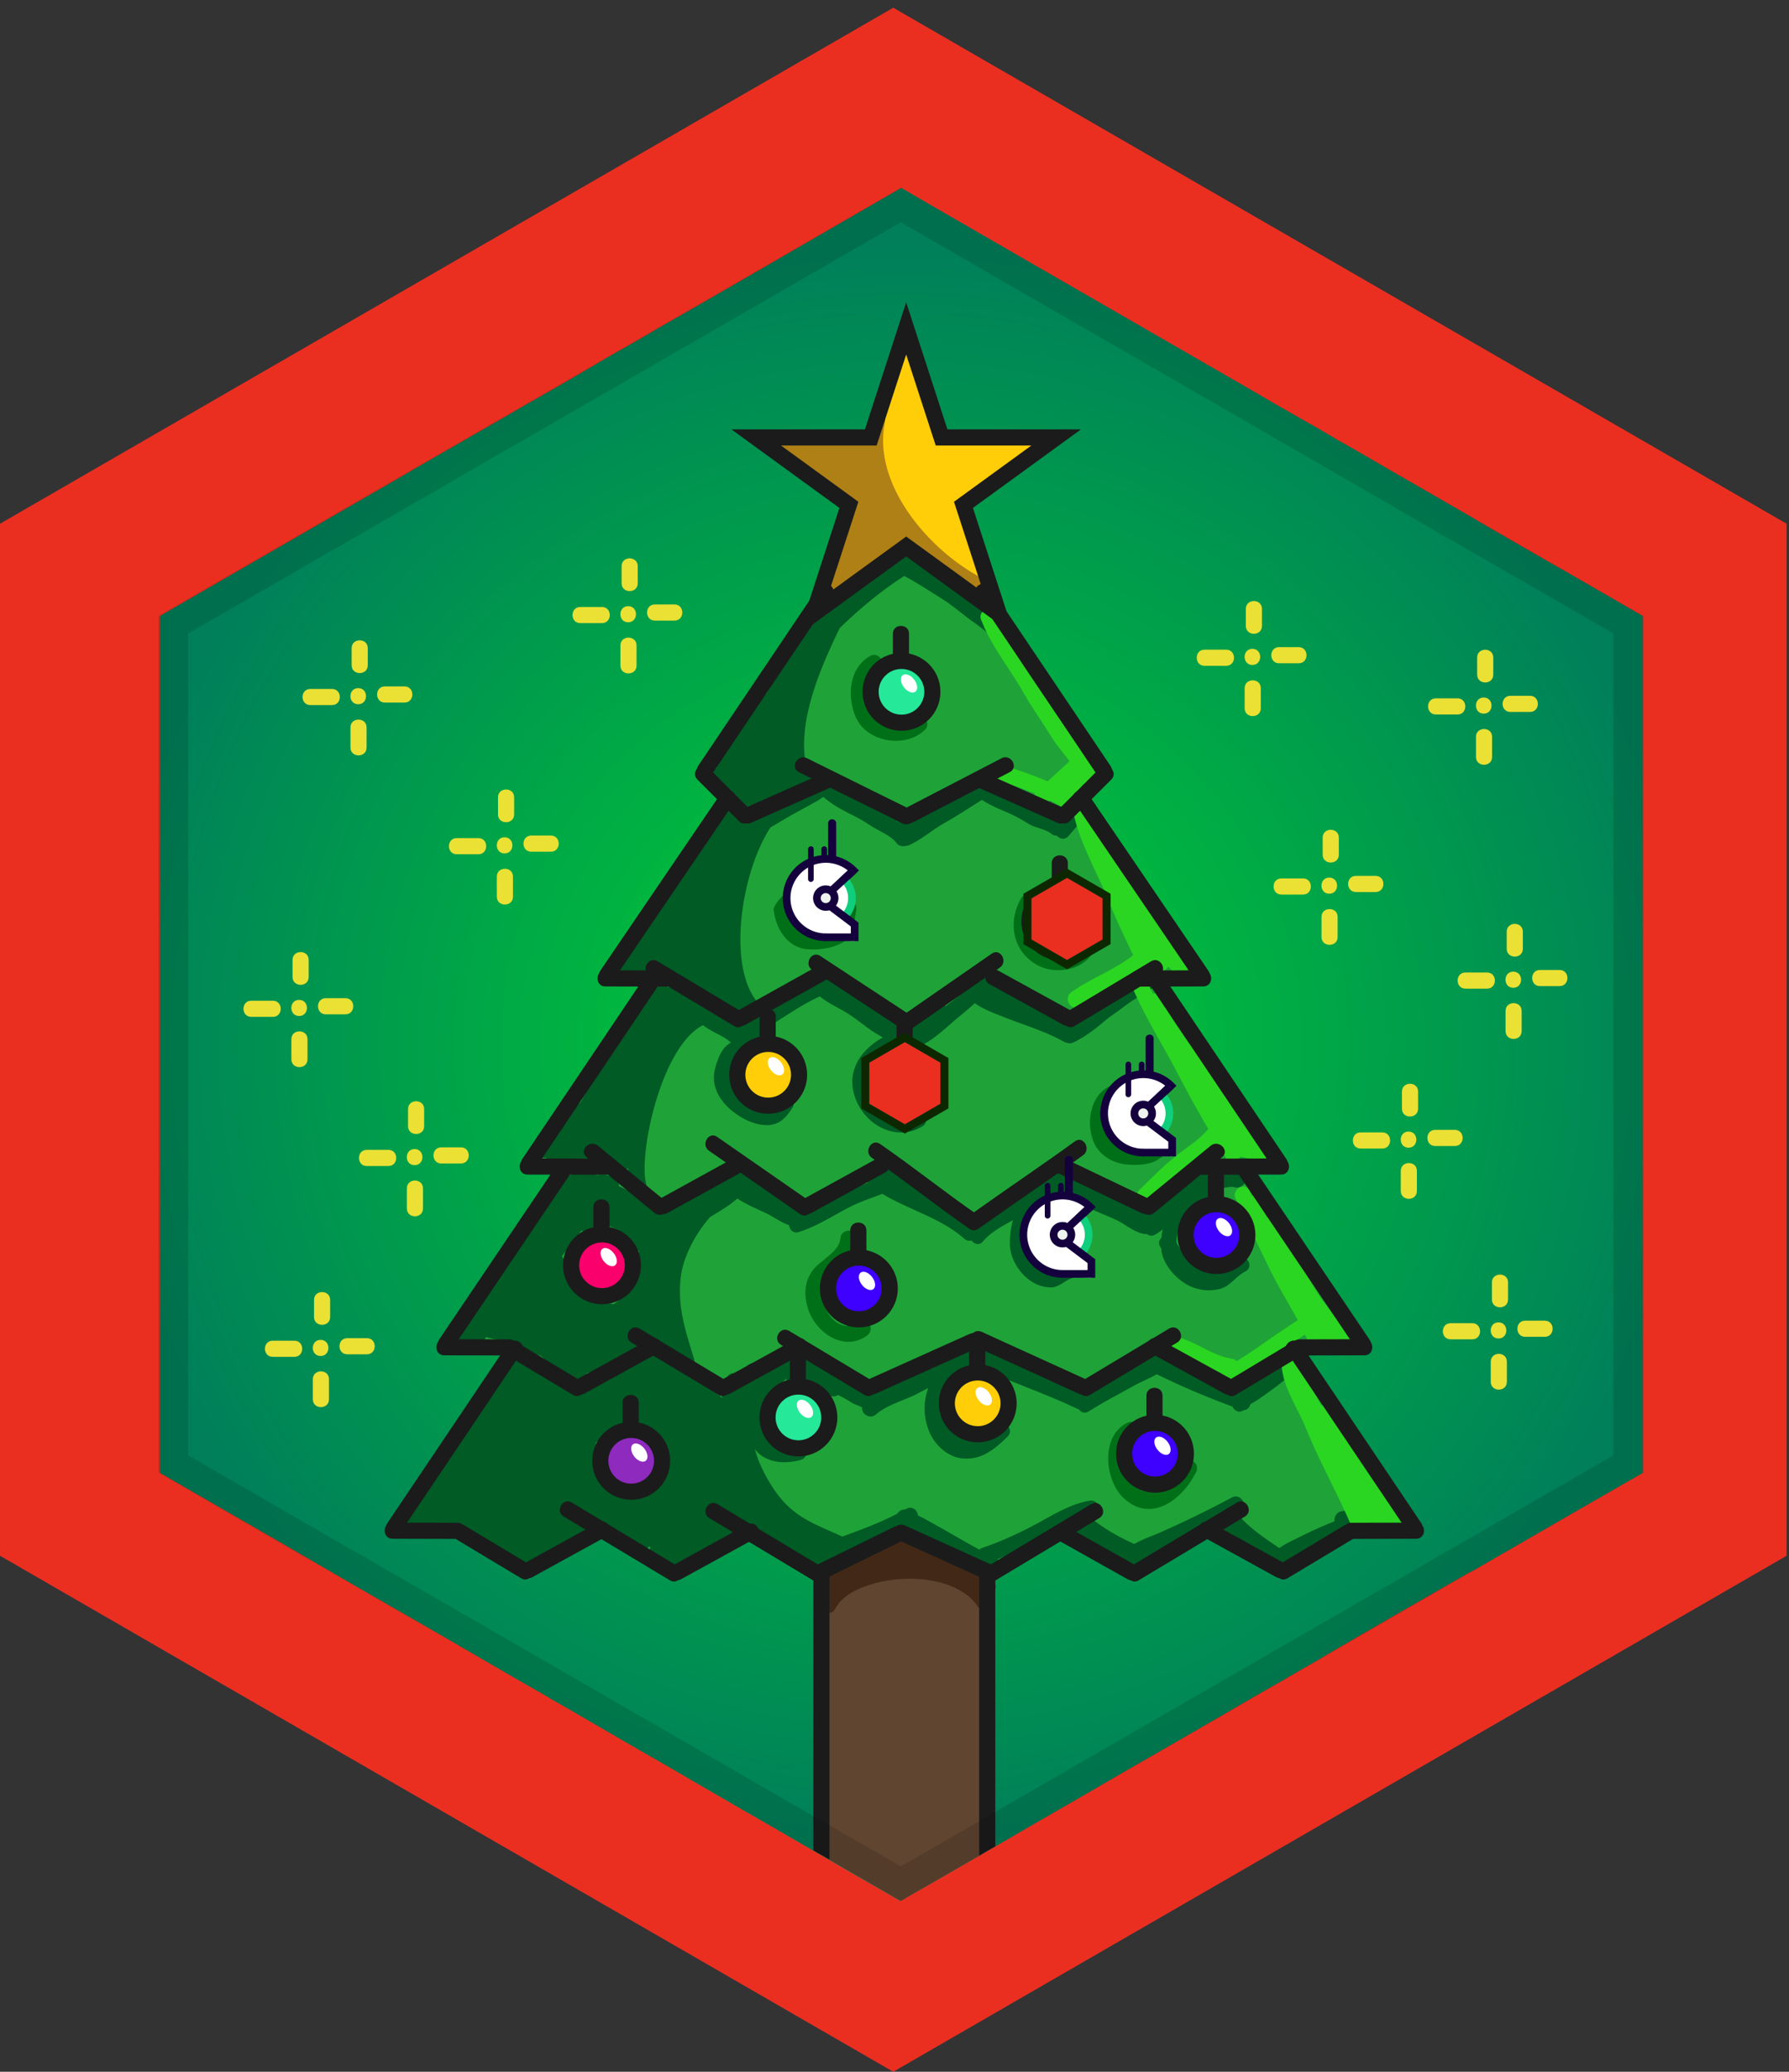 <svg height="128.479" width="111" xmlns="http://www.w3.org/2000/svg" xmlns:xlink="http://www.w3.org/1999/xlink"><rect width="100%" height="100%" fill="#333333" stroke="none"/><radialGradient id="a" cx="55.924" cy="64.769" gradientUnits="userSpaceOnUse" r="49.688"><stop offset="0" stop-color="#00d431"/><stop offset="1" stop-color="#007f5a"/></radialGradient><path d="m110.851 96.479-55.428 32-55.423-32v-64l55.423-32 55.428 32z" fill="#ea2f21"/><path d="m101.925 38.199v53.14l-.01.01-.68.391-.74.42-4.15 2.39-.201.12-1.93 1.11-2.719 1.569-.24.13-.131.051-.109.069-3.029 1.74-.521.3-.299.17-1.051.601-.039.029-1.23.71-.451.261-.02.02h-.01l-1.539.89-.24.141-.631.38-1.26.72-.119.07-.08.05-.41.24-.031.01-.16.09v.011l-.779.449-.18.09-.02.021-.041.02-1.01.58-.16.091-.129.079-.371.21-.24.141h-.01l-.709.42-3.41 1.97-1.211.7-.629.36-.061.029-2.971 1.721-.529.31-4.041 2.33-.01.01-.301.17-.129.08-4.75 2.74-.961.55-.561.32h-.01l-.32.189-.479.28-1.42-.82-.852-.489-.029-.011-.24-.14-1.5-.87-3.369-1.95-.16-.09-.041-.029-2.068-1.19-2.611-1.51-2.75-1.601-.689-.39-1.439-.83-3.65-2.12-.391-.22-.49-.28-.33-.2-.01-.01-1.839-1.05-.57-.33-1.71-.99-.75-.439-1.76-1.021-2.09-1.2-.82-.47-.09-.05-.12-.07-.38-.22-.01-.01-.21-.12h-.011l-1.04-.601c-.01-.01-.01-.01-.02-.01l-1.86-1.08-1.02-.59-2.11-1.229-.29-.17s-.01 0-.02-.011l-.28-.16-3.3-1.899-3.5-2.021-.08-.04-.03-.02v-53.14l.93-.54 13.4-7.73 1.99-1.16 4.93-2.83 1.579-.92.17-.09 1.66-.95.781-.449.379-.221.439-.26 1.102-.65.52-.3 1.299-.74.98-.56.691-.41 1.398-.8h.01l.051-.03 5.721-3.3.189-.11.27-.159 6.07-3.511 1.439-.83 1.061.62 6.49 3.75 2.602 1.5 4.91 2.83 7.02 4.05 1.039.61 2.301 1.31.869.5.92.551h.021l.58.33 1.369.79.801.46.09.06 1.809 1.04 1.65.95 2.131 1.229.039.03v.01l.26.141.66.39 1.461.84 1.939 1.12.779.44.441.25 1.939 1.119 2.822 1.628z" fill="url(#a)"/><path d="m75.351 95.048 4.166 2.417 3.917-2.167 4.25-.25-7.167-11.25 3.834-.25-6.75-10.916 1.75-.334-7.417-11.666 2.667-.084-7-10.583.666-1.5-6.333-10.333-6-3.917-5.25 3.583-6.833 9.917 1.333 2-7.75 11.167 3.25-.167-7.667 11.25 1.834.417-7.167 11.166 3.583.167-6.666 10.917 3.5.416 3.916 2.417 4.75-2.417 5 2.417 5.084-2.333 3.5 2.666 5.583-2.75 5.333 2.5 5.084-2.833 3.583 2.917z" fill="#1fa338"/><path d="m61.125 114.859-.17.101-.2.12-4.17 2.399-.69.401-.23-.13-.61-.351-3.01-1.739-.03-.02-.031-.01-.029-.021-.24-.139-.221-.13-.029-.02-.45-.26v-9.28l.053-6.659 4.557-3.401.1-.21.21-.46.179.4.13.29 5.012 3.006-.321 7.374.139 6.63z" fill="#604530"/><circle cx="47.662" cy="66.652" fill="#ffce08" r="1.563"/><ellipse cx="48.183" cy="66.122" fill="#fff" rx=".646" ry=".398" transform="matrix(.612 .791 -.791 .612 70.958 -12.457)"/><circle cx="56.225" cy="67.184" fill="#8e2abe" r="1.563"/><ellipse cx="56.745" cy="66.653" fill="#fff" rx=".646" ry=".398" transform="matrix(.612 .791 -.791 .612 74.699 -19.021)"/><circle cx="70.818" cy="69.215" fill="#8e2abe" r="1.563"/><ellipse cx="71.339" cy="68.685" fill="#fff" rx=".646" ry=".398" transform="matrix(.612 .791 -.791 .612 81.962 -29.771)"/><circle cx="75.475" cy="76.621" fill="#3e00ff" r="1.563"/><ellipse cx="75.995" cy="76.091" fill="#fff" rx=".646" ry=".398" transform="matrix(.612 .791 -.791 .612 89.622 -30.58)"/><circle cx="53.318" cy="79.965" fill="#3e00ff" r="1.563"/><ellipse cx="53.839" cy="79.435" fill="#fff" rx=".646" ry=".398" transform="matrix(.612 .791 -.791 .612 83.676 -11.768)"/><circle cx="49.475" cy="87.902" fill="#25e899" r="1.563"/><ellipse cx="49.995" cy="87.372" fill="#fff" rx=".646" ry=".398" transform="matrix(.612 .791 -.791 .612 88.461 -5.651)"/><circle cx="60.568" cy="87.121" fill="#ffce08" r="1.563"/><ellipse cx="61.089" cy="86.591" fill="#fff" rx=".646" ry=".398" transform="matrix(.612 .791 -.791 .612 92.145 -14.724)"/><circle cx="71.662" cy="90.184" fill="#3e00ff" r="1.563"/><ellipse cx="72.183" cy="89.653" fill="#fff" rx=".646" ry=".398" transform="matrix(.612 .791 -.791 .612 98.867 -22.308)"/><circle cx="39.193" cy="90.621" fill="#8e2abe" r="1.563"/><ellipse cx="39.714" cy="90.091" fill="#fff" rx=".646" ry=".398" transform="matrix(.612 .791 -.791 .612 86.624 3.531)"/><circle cx="37.287" cy="78.496" fill="#f9006c" r="1.563"/><ellipse cx="37.808" cy="77.966" fill="#fff" rx=".646" ry=".398" transform="matrix(.612 .791 -.791 .612 76.299 .338)"/><circle cx="65.787" cy="57.152" fill="#25e899" r="1.563"/><ellipse cx="66.308" cy="56.622" fill="#fff" rx=".646" ry=".398" transform="matrix(.612 .791 -.791 .612 70.475 -30.47)"/><circle cx="55.912" cy="42.902" fill="#25e899" r="1.563"/><ellipse cx="56.433" cy="42.372" fill="#fff" rx=".646" ry=".398" transform="matrix(.612 .791 -.791 .612 55.38 -28.188)"/><path d="m56.309 21.097 2.046 6.3h6.625l-5.359 3.894 2.047 6.301-5.359-3.894-5.36 3.894 2.047-6.301-5.359-3.894h6.625z" fill="#ffce08"/><path d="m53.306 81.95c-1.5 1.122-2.977-1.571-1.932-2.747.712-.801 1.683-1.225 1.767-2.405.046-.644-.954-.64-1 0-.061.845-1.261 1.355-1.72 1.988-.51.702-.54 1.474-.312 2.291.427 1.529 2.256 2.818 3.7 1.736.51-.381.013-1.25-.503-.863zm19.312-11.247a3.298 3.298 0 0 1 -.364-.213c-.012-.008-.016-.019-.027-.027-.317.191-.613.406-.939.614-.631.404-1.954.187-2.392-.418-.479-.664-.402-2.369.62-2.486.633-.072.64-1.073 0-1-1.713.196-2.23 2.176-1.674 3.608.327.842 1.181 1.349 2.059 1.432.532.051 1.071.04 1.582-.128.518-.17.863-.621 1.347-.849a.5.5 0 0 1 -.099-.145 1.466 1.466 0 0 1 -.113-.388z" fill="#007018"/><path d="m87.191 93.816c-.573-.084-1.121-.033-1.698-.011-.753.028-1.469-.188-2.227-.09-.343.045-.494.359-.465.625-.735.297-1.456.618-2.17.978-.381.192-.866.398-1.252.686-.909-.614-1.832-1.224-2.551-2.059-.039-.045-.082-.07-.124-.096.076-.041.154-.078.23-.119.568-.307.063-1.17-.504-.863a67.5 67.5 0 0 1 -4.418 2.157c-.401.181-1.083.404-1.63.723-.981-.43-1.927-.974-2.74-1.654.073-.017.14-.048.215-.062.634-.112.364-1.076-.266-.965-1.044.186-1.964.704-2.88 1.215-1.194.665-2.45 1.261-3.745 1.702a.495.495 0 0 0 -.194.119c-1.281-.69-2.521-1.458-3.814-2.128-.039-.32-.373-.614-.735-.399-.021.013-.044.022-.064.034a.527.527 0 0 0 -.48.257c-1.058.554-2.217.987-3.326 1.392l-.087.034c-1.789-.83-3.101-1.183-4.311-3.031-.527-.807-.9-1.603-1.127-2.403l.014.02c.671.867 1.873.935 2.849.654.618-.178.355-1.144-.266-.965-1.687.485-2.766-.982-1.94-2.514.175-.324.418-.614.651-.898a6.74 6.74 0 0 1 .388-.424c.257-.262.276-.103.135-.312l.002-.001c.241.343.694.229.863-.043a.495.495 0 0 0 .118.194c.508.525 1.217.663 1.852.974.186.091.36.057.497-.033.313.142.604.322.896.5.134.082.436.172.605.273-.054.384.469.769.856.432.726-.63 1.873-.895 2.711-1.359.178-.099.36-.189.542-.281-.33.845-.322 1.831.086 2.777.338.783 1.156 1.52 2.03 1.592 1.207.099 1.984-.559 2.798-1.354.462-.451-.246-1.158-.707-.707-.408.398-.781.799-1.327 1.003a.454.454 0 0 0 -.192-.186c-.501-.254-1.331-.505-1.52-1.097a.477.477 0 0 0 -.422-.343c-.234-1.159.552-2.349 1.697-2.709a.453.453 0 0 0 .325-.372c.054.009.106.01.159.009.019.013.023.031.047.042 2.065.941 4.251 1.678 6.292 2.646.022.011.044.009.066.017.134.188.372.291.625.13.926-.589 1.913-1.091 2.869-1.628.298-.167.856-.394 1.346-.672a48.16 48.16 0 0 0 4.692 2.003c.121.267.436.424.69.226.217 0 .368-.157.418-.354.195-.134.409-.251.594-.378.364-.253.723-.515 1.078-.779.583-.434 1.077-.994 1.75-1.292.589-.261.08-1.122-.504-.863-.75.332-1.315.968-1.965 1.451-.488.363-1.132.683-1.626 1.092a46.36 46.36 0 0 1 -4.307-1.811c.023-.042.056-.083.069-.127.189-.6-.715-.857-.942-.306l-.005-.003c.071-.185.141-.181-.055-.057l-.027.017-.181-.09c-.452-.234-.854.256-.722.618-.39.224-.78.446-1.173.665-.742.416-1.5.817-2.227 1.262a37.287 37.287 0 0 0 -1.321-.587c-.021-.033-.032-.07-.065-.101-.224-.202-.573-.296-.861-.367a5.557 5.557 0 0 1 -.884-.321c.339-.202.392-.8-.095-.908-1.298-.29-2.422-1.032-3.779-1.08-.459-.016-.584.481-.391.78a.42.42 0 0 0 -.36.038c-.585.347-1.2.644-1.816.939a.417.417 0 0 0 -.307-.091c-.839.066-1.464.592-2.221.896-.39.156-1.013.348-1.272.744-.19-.1-.392-.187-.569-.292-.4-.238-.813-.442-1.221-.666a17.486 17.486 0 0 1 -1.405-.875c-.295-.204-.119-.231-.146.068.032-.359-.267-.509-.546-.465.024-.266-.13-.56-.474-.577-.67-.035-1.313.828-1.794 1.193-.224.17-.445.329-.66.487.022-.058.037-.114.062-.173.249-.595-.72-.852-.965-.266-.084.201-.147.393-.217.586-.147-.377-.801-.46-.95.039-.12.403-.21.803-.29 1.202a.497.497 0 0 0 -.28-.231c.03-.185-.03-.376-.236-.478-.353-.174-.705-.33-1.055-.489.285-.183.396-.638.012-.845-.047-.025-.082-.073-.127-.104a.475.475 0 0 0 -.017-.221c-.536-1.796-1.09-3.305-.825-5.24.153-1.129.854-2.538 1.798-3.612.386-.232.769-.467 1.143-.721.197-.134.376-.283.554-.434.55.368 1.16.618 1.779.91.413.194.928.58 1.431.741.031.28.258.537.604.428 1.102-.35 2.061-.976 3.077-1.509.674-.353 1.396-.589 2.105-.859 1.656 1.002 3.616 1.482 5.081 2.781a.477.477 0 0 0 .449.11c.167.228.483.333.716.057.501-.597 1.189-.938 1.854-1.316a5.115 5.115 0 0 0 -.18 1.604c.048.828.598 1.706 1.284 2.162.384.256.73.376 1.188.404.573.035.948-.475 1.466-.602.626-.154.36-1.119-.266-.965-.573.142-1.023.749-1.666.444-.586-.277-.981-1.011-1.018-1.632-.047-.798.261-2.42 1.316-2.33a.403.403 0 0 0 .391-.177.432.432 0 0 0 .217-.273l.032-.089a.475.475 0 0 0 .049-.327c1.078.793 2.444 1.23 3.645 1.787.448.208 1.249.89 1.847.852.14.108.33.149.53.034a3.78 3.78 0 0 0 .464-.325c-.047.18-.065.357-.085.534-.146.14-.21.35-.063.57.022.033.041.067.063.102.007.063 0 .133.012.195.188.973 1.138 1.952 2.068 2.243.507.159.965.18 1.483.07.694-.146 1.046-.798 1.641-1.098.576-.29.07-1.152-.504-.863-.505.254-.828.721-1.319.935a.505.505 0 0 0 -.296-.277c-.517-.193-1.171-.309-1.577-.701-.242-.234-.399-.575-.571-.881-.069-1.108 1.149-2.664 2.183-2.602.441.026.571-.431.407-.736l.017-.002c.186-.033.371-.067.558-.097a2.18 2.18 0 0 1 .255-.025c.188-.013.175.074-.006-.078.489.414 1.2-.29.707-.707-.334-.283-.774-.233-1.188-.161.276-.5-.529-.942-.89-.445-.077.106-.168.203-.255.303a.514.514 0 0 0 -.584.054c-.61.497-1.22.992-1.807 1.518-.955.855-1.394.911-2.466.321-1.157-.637-2.299-1.321-3.616-1.551a.49.49 0 0 0 -.308.048c-.15-.258-.495-.406-.762-.127-1.337 1.398-3.438 1.916-4.757 3.296a7.777 7.777 0 0 0 -1.229-.859.506.506 0 0 0 -.2-.557c-.953-.675-1.834-1.457-2.875-2-.023-.013-.046-.012-.069-.02a.465.465 0 0 0 -.279-.125.431.431 0 0 0 -.167-.161.522.522 0 0 0 -.361-.18c-.397-.036-.796.036-1.062.355a.619.619 0 0 0 -.068.11l-.016.015a.543.543 0 0 0 -.09.151c-.191.124-.307.344-.216.546-.422.162-.847.317-1.265.485-.955.386-1.803.979-2.744 1.384-.014-.02-.016-.046-.033-.063.173-.22.191-.55-.13-.707-.502-.245-1.174-.456-1.706-.79.035-.177-.031-.36-.252-.46a3.524 3.524 0 0 1 -.584-.334.412.412 0 0 0 -.344-.066.51.51 0 0 0 -.144-.081c-.104-.271-.451-.446-.725-.269-.754.489-1.516.963-2.283 1.432a.472.472 0 0 0 -.431-.107c-.338.077-.789.348-1.137.696-.208-.187-.576-.227-.787.075a3.317 3.317 0 0 0 -.355.661c-.027-.031-.049-.064-.086-.091l-.271-.213c.04-.226-.054-.457-.348-.504a2.314 2.314 0 0 1 -.466-.133.503.503 0 0 0 -.26-.108l-.1-.044c-.343-.229-.671-.42-1.001-.543a.528.528 0 0 0 -.222-.455c-.343-.264-.747-.296-1.16-.231a.57.57 0 0 0 -.407-.207c-1.363-.131-2.41.873-3.116 1.952a.425.425 0 0 0 -.066.191c-.178.238-.35.482-.514.735-.412.339-.697.806-.95 1.3a9.766 9.766 0 0 0 -.647 1.21 23.934 23.934 0 0 1 -1.101 1.664c-.521.733-1.084 2.217-1.875 2.678-.529.308-.143.985.385.914.195-.026.362-.063.512-.111.207.19.576.228.787-.077.053-.077.101-.156.153-.233.027.014.041.038.073.047.324.089.646.145.966.175.438.188.86.382 1.356.478.021.004.044.005.065.009.242.199.568.361.923.487.367.329.738.653 1.123.961.035.119.094.23.197.298l.061.038a.534.534 0 0 0 -.202.095l.003-.014c.072-.432-.321-.778-.734-.564-.145.074-.279.16-.408.254-.081-.279-.381-.399-.648-.298a.45.45 0 0 0 -.067-.374l.016-.023c.384-.524-.48-1.007-.863-.504-.82 1.075-1.555 2.201-2.259 3.348-.558.682-.992 1.427-1.374 2.231-.013.011-.027.016-.039.027a11.948 11.948 0 0 0 -2.161 2.935.48.48 0 0 0 -.025.386c-.092.116-.184.233-.271.353-.215.054-.415.227-.438.473l-.028.294-.188.057c-.527.163-.446 1.002.133.982.468-.016.85-.106 1.215-.32.094-.027.188-.051.281-.076.412-.09.832-.147 1.295-.146a.467.467 0 0 0 .158-.031c.022.032.039.064.072.094s.069.049.103.076l-.001.002.012.007c1.306 1.102 2.818 1.663 4.363 2.368a.51.51 0 0 0 .736-.534.591.591 0 0 0 .226-.05c.577-.273.571-.277 1.022-.671.609-.117 1.122-.361 1.579-.865a.485.485 0 0 0 .13-.404 12.67 12.67 0 0 0 1.779.811c.457.224.921.437 1.36.672a.509.509 0 0 0 .56-.07l.075.021a.52.52 0 0 0 .097.514c.868 1.056 1.902.595 2.843-.15.701-.296 1.294-.792 2.022-1.061.378-.14.755-.383.912-.759.309.465.633.928.979 1.409.338.472 1.074.103.927-.361.207.138.415.276.62.416.378.258.831.651 1.305.976-.004.376.469.645.78.426.171.065.341.116.508.126.52.031.61-.604.294-.876.199-.109.421-.194.645-.274a.497.497 0 0 0 .224-.078c.337-.112.669-.213.941-.337.913-.418 1.861-.739 2.755-1.19 1.745.88 3.376 1.965 5.14 2.813.562.271 1.046-.53.544-.833.803-.312 1.59-.662 2.365-1.038.794-.385 1.548-.862 2.353-1.215a.46.46 0 0 0 .137.216l.021.017c-.145.179-.187.438.02.65.792.813 1.861 1.12 2.83 1.64a.52.52 0 0 0 .399.23c.3.188.578.009.685-.246.145.056.286.119.432.171.511.181.769-.465.485-.806.449-.22.905-.424 1.361-.628a56.896 56.896 0 0 0 3.034-1.475.505.505 0 0 0 .022.279c-.195.173-.292.489-.082.75.582.725 1.528.979 2.269 1.495a.403.403 0 0 0 .478.016l.131.089c.039.315.377.534.654.441.316.208.739-.085.739-.436v-.209l-.002-.009c.31-.18.676-.322.913-.44.893-.446 1.779-.857 2.722-1.193a.494.494 0 0 0 .303-.291c.259.017.517.046.781.076.662.076 1.325-.091 1.983.007.632.089.903-.875.266-.969zm-52.329-15.91c.21-.259.397-.531.56-.821.234-.238.44-.496.646-.756.037.006.072.015.114.011.341-.029.614-.136.919-.287.385-.191.805.006 1.162.177.043.021.084.023.126.032.013.089.04.179.106.265.368.472.365.479.745.712.128.118.271.229.405.343.002.284-.011.572-.039.864a.497.497 0 0 0 -.074.36c.012.064.022.13.033.194-.002.017-.01.03-.009.048.002.07.009.139.013.208a.498.498 0 0 0 -.152.165c-.223.377-.771 1.1-1.361 1.466-.025-.01-.046-.023-.074-.029-.574-.108-1.363-.285-2.043-.604-.383-.671-.588-1.721-1.077-2.348zm1.513 7.607a.588.588 0 0 0 .003-.345 5.975 5.975 0 0 0 1.482-.607 4.354 4.354 0 0 0 -1.116 1.083.458.458 0 0 0 -.369-.131zm4.041 7.008c-.843.052-1.697.265-2.484.064a6.79 6.79 0 0 0 -.742-.616c.139-.851-.129-1.677-.228-2.496l.028-.04c.023-.01.047-.018.07-.035.25-.188.48-.392.709-.599.232-.09.469-.17.706-.244.729.009 1.454.1 2.185.141.18.25.36.501.531.755-.002.02-.009.036-.008.057.027.524.063.822.143 1.342.01.065.033.119.06.166-.37.476-.697.96-.97 1.505zm.925-8.167c-.058-.216-.272-.405-.49-.389a2.31 2.31 0 0 0 -.692.17c-.091-.155-.254-.271-.433-.254a4.07 4.07 0 0 0 -1.619.53c.151-.103.3-.212.441-.335a.45.45 0 0 0 .22-.056c.485-.275 1.029-.583 1.507-.951.14.195.295.38.435.563a.521.521 0 0 0 .715.14c.149.406.341.779.576 1.094a4.587 4.587 0 0 1 -.66-.512z" fill="#005b25"/><path d="m73.355 90.776c-.518 1.056-1.333 2.201-2.658 1.592-1.057-.485-1.387-2.737-.221-3.283.584-.273.076-1.135-.504-.863-1.711.802-1.442 3.575-.257 4.681 1.733 1.618 3.691.036 4.503-1.622.283-.577-.579-1.084-.863-.505z" fill="#007018"/><path d="m71.256 60.265a.492.492 0 0 0 -.289-.032c-.795.157-1.411.839-1.976 1.372a25.45 25.45 0 0 1 -.783.707c-.593.421-1.192.833-1.791 1.242-.03-.026-.058-.055-.102-.071-.938-.358-1.804-.879-2.709-1.314a.48.48 0 0 0 -.333-.353 4.789 4.789 0 0 1 -.628-.27.4.4 0 0 0 -.253-.305 2.392 2.392 0 0 0 -.455-.144c.314-.265.222-.9-.297-.883-.416.015-.854.339-1.249.697-.256-.012-.5.223-.521.497-.102.1-.199.194-.286.27-.289.251-.587.479-.888.705a.452.452 0 0 0 -.434.024c-.78.456-1.591.815-2.243 1.444a.487.487 0 0 0 -.211-.361c-.569-.401-1.112-.995-1.806-1.18-.498-.315-.99-.641-1.475-.979-.02-.016-.03-.035-.053-.049a11.032 11.032 0 0 0 -.183-.109c.222-.325-.039-.9-.535-.775a6.7 6.7 0 0 0 -.656.214c-.317-.295-.852-.028-.84.362-1.585.79-2.999 2.004-4.64 2.633a6.037 6.037 0 0 0 -.643-.352c.21-.154.219-.486.058-.707.165.103.335.203.518.307.234.133.487.038.636-.137.047.061.088.127.138.184.423.488 1.127-.222.707-.707-1.95-2.255-1.046-8.119.771-10.88.457-.268.908-.547 1.372-.805.475-.264.955-.518 1.427-.786.133-.07.259-.149.378-.239a.802.802 0 0 1 .102-.06c.584.498 1.266.861 1.951 1.198.381.187.733.417 1.09.645.428.271 1.18.58 1.479.991a.516.516 0 0 0 .549.201.529.529 0 0 0 .238-.043c.771-.339 1.433-.935 2.167-1.354.81-.461 1.588-.966 2.373-1.462.481.339 1.081.574 1.576.788.474.204.864.423 1.297.694.43.271 1.038.304 1.44.63a.504.504 0 0 0 .333.112c.173.202.476.286.707.034.203-.221.378-.463.591-.675.197-.197.4-.348.571-.573.392-.513-.479-1.01-.863-.504-.136.179-.347.303-.506.461-.104.104-.194.22-.286.335-.594-.407-1.336-.568-1.932-.979-.427-.295-.976-.447-1.44-.668-.189-.09-.48-.209-.738-.351.026-.33-.284-.672-.647-.525a.525.525 0 0 0 -.514.014c-.039.02-.063.05-.095.077-.021.02-.042.036-.06.059a.426.426 0 0 0 -.049.086.4.4 0 0 0 -.042.22c-.621.396-1.239.796-1.877 1.168-.23.135-.46.284-.688.437-.098-.165-.277-.263-.516-.166-.528.215-1.048.45-1.567.688-.01.005-.02.004-.03.009-.006.003.143-.114.137-.112-.401-.27-.99-.383-1.379-.63-.855-.544-1.85-.891-2.621-1.562a.409.409 0 0 0 -.356-.372c-.298-.056-.627.092-.943.286a.494.494 0 0 0 -.014-.299c.35-.354.054-.92-.415-.836-.517-2.686.813-5.866 2.1-8.498 1.215-1.186 2.564-2.309 4.001-3.232.819.445 1.59.942 2.39 1.451.527.335 1.025.747 1.519 1.131.459.358 1.196.792 1.528 1.273.363.527 1.23.028.863-.504-.659-.957-1.862-1.647-2.792-2.329a25.372 25.372 0 0 0 -2.632-1.717c.115-.374-.28-.849-.718-.593-.064.038-.125.086-.189.124l-.078-.04c-.438-.207-.833.235-.748.582a25.466 25.466 0 0 0 -2.16 1.618c-.092-.398-.672-.624-.9-.167-.212.425-.438.871-.666 1.332-.184-.137-.443-.163-.631.046a17.52 17.52 0 0 0 -2.619 3.844c-.066.115-.134.23-.198.345-.192.305-.362.623-.538.938a.467.467 0 0 0 -.29.123c-1.244 1.179-1.822 2.524-2.792 3.869-.107.149-.073.353 0 .505.009.019.016.029.024.047-.236.158-.354.486-.087.744.209.201.392.424.577.644a.475.475 0 0 0 .11.481c.474.483.481.482 1.061.85.296.188.58.017.688-.237.249-.005.5-.047.757-.102-.169.182-.332.38-.488.599-.122.072-.245.144-.368.214-.213-.085-.48-.043-.623.196-.013.021-.022.046-.035.067-.114-.134-.22-.274-.327-.414.136-.335-.224-.683-.557-.645-.421-.245-1.053.192-.706.642l.021.027a14.598 14.598 0 0 0 -1.031 1.539 32.25 32.25 0 0 0 -1.466 2.499.447.447 0 0 0 -.258.142c-1.113 1.206-1.909 2.654-2.559 4.156-.28.252-.524.54-.728.883-.238.401.15.813.564.734h.149a.568.568 0 0 0 .392.083l.542-.083c.337-.052.428-.45.298-.721l.094-.196a.381.381 0 0 0 .269-.077c.101.199.252.406.479.615a.574.574 0 0 0 .157.101c.091.221.222.428.426.649.126.137.288.153.438.118.064.152.138.294.22.428-.228-.145-.458-.285-.712-.342a.486.486 0 0 0 -.345.049c.093-.456-.423-.929-.809-.503-.695.768-1.35 1.672-1.504 2.721a.491.491 0 0 0 .009.168c-1.059 1.437-2.17 3.029-3.072 4.687l-.003.003c-.847.882-1.515 1.963-2.62 2.552-.447.237-.233.932.252.932h.197a.477.477 0 0 0 .25.181.535.535 0 0 0 .578-.084.448.448 0 0 0 .136.056c.154.228.494.347.776.118.08-.065.154-.137.232-.203.028.003.048.02.08.017.75-.075 1.449.115 2.166.277.123.094.247.187.374.279.181.132.355.108.489.014.021.398.062.795.155 1.188.151.627 1.115.361.965-.266-.457-1.9.95-8.485 3.535-9.8.484.383 1.082.586 1.583.946a.43.43 0 0 0 .161.115c-.081.058-.163.114-.238.176-.411.334-.609.922-.745 1.413-.267.961.14 1.838.834 2.48.565.523 1.354.979 2.131 1.057.912.091 1.345-.341 1.813-1.045.358-.538-.509-1.039-.863-.504-.343.516-.566.651-1.189.478-.554-.154-1.057-.548-1.449-.951-.588-.604-.365-1.663.178-2.221.445-.459.991-.636 1.324-1.219a.46.46 0 0 0 .05-.355c1.228-.694 2.385-1.579 3.657-2.155.47.388 1.055.658 1.569.959.563.331 1.084.773 1.62 1.148.21.146.471.288.718.442-1.445.808-2.338 2.211-1.653 3.884.662 1.617 2.528 2.582 4.109 1.632.553-.332.05-1.196-.504-.863-1.186.712-2.309-.224-2.761-1.327-.497-1.215.594-2.129 1.557-2.602.051-.025.083-.059.118-.092.158.026.313-.054.422-.18.067.026.14.042.218.036a.42.42 0 0 0 .497.162c1.03-.325 1.995-1.348 2.815-2.009.307-.247.602-.508.897-.766.563.402 1.259.644 1.886.891 1.196.472 2.528.865 3.642 1.499a.503.503 0 0 0 .196.065.497.497 0 0 0 .392-.023c.791-.379 1.467-.924 2.129-1.49.364-.26.73-.517 1.084-.788.576-.442 1.232-.758 1.824-1.169a.443.443 0 0 0 .401-.352l.02-.078c.129-.505-.429-.769-.804-.504zm-27.363 2.136a.54.54 0 0 0 -.24-.356l.238-.268c.022-.025.029-.052.046-.078.259.264.542.479.849.683-.037-.011-.059-.038-.102-.042a2.503 2.503 0 0 0 -.791.061z" fill="#005b25"/><path d="m56.684 44.55c-.826.808-2.213.327-2.715-.569-.415-.741-.233-2.011.528-2.438.563-.314.059-1.179-.504-.863-1.33.744-1.453 2.533-.888 3.806.695 1.566 3.091 1.938 4.285.771.463-.451-.245-1.158-.706-.707zm-4.525 11.638c-.064.328-.075.66-.133.988-.112.648-.996.653-1.491.691-1.235.095-1.796-1.37-1.453-2.373a.432.432 0 0 0 -.033-.385.493.493 0 0 1 -.166.193c-.309.212-.743.627-.887 1.056.104 1.194.863 2.434 2.118 2.511.716.045 1.554-.053 2.175-.43.746-.451.688-1.246.835-1.986.124-.63-.84-.898-.965-.265zm14.874 2.083c-.207.984-1.47 1.046-2.213.691-1.08-.517-1.135-1.817-.602-2.744.322-.56-.542-1.063-.863-.504-.841 1.46-.541 3.237.96 4.111 1.259.732 3.352.283 3.683-1.289.132-.629-.832-.896-.965-.265z" fill="#007018"/><path d="m73.625 59.744c-.026-.034-.058-.063-.085-.097l.007-.005c-2.188-2.533-3.446-5.662-5.234-8.461a.477.477 0 0 0 -.531-.217 9.015 9.015 0 0 1 -.168-.602c-.149-.627-1.114-.361-.965.266.434 1.82 1.461 3.544 2.156 5.281.457 1.139.981 2.229 1.506 3.326-1.17.925-2.623 1.429-3.838 2.297-.521.371-.021 1.239.504.863 1.193-.852 2.58-1.38 3.758-2.236a.434.434 0 0 0 .428.273h.031c.275-.005.438-.199.471-.428.02.022.029.038.051.063.244.28.625.144.779-.124.078.087.159.171.232.263.039.047.073.097.113.143.368.427 1.133-.155.785-.605z" fill="#2ad621"/><path d="m76.457 68.096c-1.524-1.901-3.369-4.033-4.457-6.227-.108-.219-.294-.284-.47-.249-.108-.231-.226-.462-.323-.694-.246-.585-1.215-.328-.965.266.762 1.809 1.845 3.509 2.76 5.249a84.6 84.6 0 0 0 1.967 3.574c-.539.642-1.253 1.087-1.91 1.597-.834.647-1.583 1.427-2.344 2.156-.467.447.242 1.153.707.707.767-.734 1.535-1.467 2.344-2.156.541-.461 1.135-.824 1.639-1.315-.074.287.063.628.445.618.037-.001.069.005.105.005.041.061.078.124.119.185.25.364.708.286.888-.083.489.095.962.236 1.474.376.375.102.706-.248.615-.615-.307-1.238-1.817-2.425-2.594-3.394zm7.145 14.25c-.087-.055-.179-.095-.269-.141-.102-.1-.203-.199-.299-.304-.37-.461-.724-.923-1.07-1.388-1.063-1.604-1.861-3.419-3.136-4.871a.476.476 0 0 0 -.201-.135c-.188-.308-.375-.612-.561-.925a.524.524 0 0 0 -.082-.159l-.125-.156a.42.42 0 0 0 -.186-.132c-.048-.1-.094-.199-.143-.298-.283-.58-1.146-.072-.863.504.718 1.468 1.417 2.944 2.138 4.411.511 1.039 1.147 2.073 1.714 3.121-.724.475-1.445.947-2.149 1.455-.532.384-1.093.732-1.645 1.091a.401.401 0 0 0 -.274-.156c-1.273-.183-2.275-1.109-3.531-1.375-.629-.133-.896.831-.266.965 1.112.234 2.023.988 3.109 1.284-.233.417.201 1.035.65.696.687-.519 1.465-.938 2.172-1.438a99.403 99.403 0 0 1 2.382-1.633c.128.267.261.533.368.803.235.592 1.203.334.965-.266-.035-.09-.082-.178-.121-.267.077.02.156.034.233.054.236.075.471.153.71.234.199.067.379-.017.496-.157.268-.185.342-.592-.016-.817z" fill="#2ad621"/><path d="m87.173 93.854a.502.502 0 0 0 -.048-.298 6.048 6.048 0 0 0 -.303-.492.507.507 0 0 0 -.119-.234l-.229-.251a20.301 20.301 0 0 0 -1.177-1.343.443.443 0 0 0 -.156-.109c-.649-.718-1.277-1.45-1.828-2.241a13.689 13.689 0 0 0 -.906-1.517.5.5 0 0 0 -.432-.225c-.426-.746-.813-1.519-.955-2.281-.055-.293-.291-.387-.517-.347-.038-.63-1.023-.631-.997.011.061 1.468.972 2.704 1.514 4.031.828 2.027 1.897 3.935 2.773 5.939.163.373.566.305.777.057.725.335 1.59.339 2.35.08.326-.112.469-.503.253-.78zm-19.122-45.678c-.51-1.513-1.861-2.882-2.738-4.213-1.176-1.787-2.734-3.82-3.48-5.818-.224-.599-1.19-.34-.965.266.605 1.619 1.74 2.98 2.594 4.476.554.968 1.197 1.881 1.785 2.827.271.438.716.964 1.109 1.492-.449.423-.902.843-1.361 1.255-.836-.369-1.705-.668-2.574-.946-.537-.171-.895.66-.385.914l.125.063a.55.55 0 0 0 .168.046c.639.205 1.273.421 1.893.674-.187.418.229.987.662.655.094-.071.175-.156.266-.23.357.181.708.377 1.043.605.534.364 1.033-.502.504-.863-.04-.027-.084-.048-.124-.074l.039-.037c.235-.179.436-.4.583-.638.318.349 1.036.083.856-.454z" fill="#2ad621"/><path d="m61.247 36.013c-3.319-1.576-7.196-5.833-6.332-9.873.134-.629-.83-.896-.965-.266a6.459 6.459 0 0 0 -.126 1.095.509.509 0 0 0 -.142.287c-.009.073-.009.145-.016.216a1.592 1.592 0 0 0 -.949-.015c-.693-.164-1.281-.246-2.024-.2-.713.043-1.46-.325-2.219-.292a.506.506 0 0 0 -.432.752c.389.762 1.061 1.073 1.81 1.438 1.057.515 1.989 1.873 3.169 2.131-.386 1.38-1.095 2.627-1.467 4.004a.459.459 0 0 0 .074.419c-.101.147-.199.296-.3.444-.429.5.205 1.096.707.707 1.106-.856 2.223-2.192 3.461-2.839a.437.437 0 0 0 .234-.273c.19-.118.37-.259.544-.427 1.272 1.539 2.883 2.803 4.468 3.555.58.275 1.088-.587.505-.863z" fill="#af8015"/><path d="m61.35 98.893c.29-.068.545-.391.369-.742-.358-.717-1.113-1.052-1.953-1.217-.271-.227-.559-.417-.858-.527.043-.227-.044-.471-.331-.549a6.683 6.683 0 0 0 -1.682-.21.497.497 0 0 0 -.051-.278l-.011-.022a.496.496 0 0 0 -.564-.229c-.519.172-.982.462-1.435.773a11.75 11.75 0 0 0 -2.441.896c-.287.129-.579.244-.895.289-.235.033-.342.213-.353.408-.077.048-.159.093-.235.143a.505.505 0 0 0 .119.914l.188.063c.044.015.082.014.12.014-.119.119-.239.238-.341.369a.51.51 0 0 0 -.093.448c-.084.496.64.862.909.345.081-.155.188-.29.288-.431.013-.012.027-.016.04-.03.172-.198.393-.363.63-.515 2.318-1.356 6.517-1.251 7.897.819.355.534 1.223.034.863-.504-.052-.082-.121-.151-.18-.227z" fill="#422817"/><path d="m78.226 43.925v-.795c0-.645-1-.645-1 0v.34c0 .645 1 .645 1 0v-.795c0-.645-1-.645-1 0v.795c0 .645 1 .645 1 0v-.34c0-.645-1-.645-1 0v.795c0 .645 1 .645 1 0zm-.52-2.688c.645 0 .645-1 0-1s-.644 1 0 1zm1.655-.104h1.219c.645 0 .645-1 0-1h-1.219c-.644 0-.644 1 0 1zm-1.062-2.313v-1.063c0-.645-1-.645-1 0v1.063c0 .645 1 .645 1 0zm-2.219 1.469h-1.344c-.645 0-.645 1 0 1h1.344c.645 0 .645-1 0-1zm16.498 6.654v-.795c0-.645-1-.645-1 0v.34c0 .645 1 .645 1 0v-.795c0-.645-1-.645-1 0v.795c0 .645 1 .645 1 0v-.34c0-.645-1-.645-1 0v.795c0 .645 1 .645 1 0zm-.519-2.687c.645 0 .645-1 0-1s-.645 1 0 1zm1.655-.105h1.219c.645 0 .645-1 0-1h-1.219c-.645 0-.645 1 0 1zm-1.063-2.312v-1.063c0-.645-1-.645-1 0v1.063c0 .645 1 .645 1 0zm-2.218 1.469h-1.344c-.645 0-.645 1 0 1h1.344c.644 0 .644-1 0-1zm-7.439 14.802v-.795c0-.645-1-.645-1 0v.34c0 .645 1 .645 1 0v-.795c0-.645-1-.645-1 0v.795c0 .645 1 .645 1 0v-.34c0-.645-1-.645-1 0v.795c0 .645 1 .645 1 0zm-.519-2.687c.645 0 .645-1 0-1s-.645 1 0 1zm1.655-.105h1.219c.645 0 .645-1 0-1h-1.219c-.645 0-.645 1 0 1zm-1.063-2.312v-1.063c0-.645-1-.645-1 0v1.063c0 .645 1 .645 1 0zm-2.218 1.469h-1.344c-.645 0-.645 1 0 1h1.344c.644 0 .644-1 0-1zm13.563 9.469v-.795c0-.645-1-.645-1 0v.34c0 .645 1 .645 1 0v-.795c0-.645-1-.645-1 0v.795c0 .645 1 .645 1 0v-.34c0-.645-1-.645-1 0v.795c0 .645 1 .645 1 0zm-.519-2.687c.645 0 .645-1 0-1s-.645 1 0 1zm1.655-.105h1.219c.645 0 .645-1 0-1h-1.219c-.645 0-.645 1 0 1zm-1.063-2.312v-1.063c0-.645-1-.645-1 0v1.063c0 .645 1 .645 1 0zm-2.218 1.469h-1.344c-.645 0-.645 1 0 1h1.344c.644 0 .644-1 0-1zm-4.355 13.551v-.795c0-.646-1-.646-1 0v.34c0 .645 1 .645 1 0v-.795c0-.645-1-.645-1 0v.795c0 .645 1 .645 1 0v-.34c0-.646-1-.646-1 0v.795c0 .645 1 .645 1 0zm-.519-2.687c.645 0 .645-1 0-1s-.645 1 0 1zm1.655-.105h1.219c.645 0 .645-1 0-1h-1.219c-.645 0-.645 1 0 1zm-1.063-2.312v-1.063c0-.646-1-.646-1 0v1.063c0 .645 1 .645 1 0zm-2.218 1.469h-1.344c-.645 0-.645 1 0 1h1.344c.644 0 .644-1 0-1z" fill="#eae134"/><path d="m93.495 85.693v-.796c0-.645-1-.645-1 0v.341c0 .645 1 .645 1 0v-.795c0-.645-1-.645-1 0v.795c0 .645 1 .645 1 0v-.341c0-.645-1-.645-1 0v.796c0 .645 1 .645 1 0zm-.519-2.687c.645 0 .645-1 0-1s-.645 1 0 1zm1.655-.105h1.219c.645 0 .645-1 0-1h-1.219c-.645 0-.645 1 0 1zm-1.063-2.312v-1.063c0-.645-1-.645-1 0v1.063c0 .644 1 .644 1 0zm-2.218 1.469h-1.344c-.645 0-.645 1 0 1h1.344c.644 0 .644-1 0-1z" fill="#eae134"/><path d="m26.244 74.944v-.795c0-.646-1-.646-1 0v.34c0 .645 1 .645 1 0v-.795c0-.645-1-.645-1 0v.795c0 .645 1 .645 1 0v-.34c0-.646-1-.646-1 0v.795c0 .645 1 .645 1 0zm-.519-2.687c.645 0 .645-1 0-1s-.645 1 0 1zm1.655-.105h1.219c.645 0 .645-1 0-1h-1.219c-.645 0-.645 1 0 1zm-1.063-2.312v-1.063c0-.646-1-.646-1 0v1.063c0 .645 1 .645 1 0zm-2.218 1.469h-1.344c-.645 0-.645 1 0 1h1.344c.645 0 .645-1 0-1z" fill="#eae134"/><path d="m20.411 86.778v-.796c0-.645-1-.645-1 0v.341c0 .645 1 .645 1 0v-.795c0-.645-1-.645-1 0v.795c0 .645 1 .645 1 0v-.341c0-.645-1-.645-1 0v.796c0 .645 1 .645 1 0zm-.519-2.687c.645 0 .645-1 0-1s-.645 1 0 1zm1.655-.105h1.219c.645 0 .645-1 0-1h-1.219c-.645 0-.645 1 0 1zm-1.063-2.312v-1.063c0-.645-1-.645-1 0v1.063c0 .644 1 .644 1 0zm-2.218 1.469h-1.344c-.645 0-.645 1 0 1h1.344c.645 0 .645-1 0-1z" fill="#eae134"/><path d="m19.079 65.694v-.796c0-.645-1-.645-1 0v.341c0 .645 1 .645 1 0v-.795c0-.645-1-.645-1 0v.795c0 .645 1 .645 1 0v-.341c0-.645-1-.645-1 0v.796c0 .645 1 .645 1 0zm-.519-2.687c.645 0 .645-1 0-1s-.645 1 0 1zm1.655-.105h1.219c.645 0 .645-1 0-1h-1.219c-.645 0-.645 1 0 1zm-1.063-2.312v-1.063c0-.645-1-.645-1 0v1.063c0 .645 1 .645 1 0zm-2.218 1.469h-1.344c-.645 0-.645 1 0 1h1.344c.645 0 .645-1 0-1z" fill="#eae134"/><path d="m31.827 55.61v-.795c0-.645-1-.645-1 0v.34c0 .645 1 .645 1 0v-.795c0-.645-1-.645-1 0v.795c0 .645 1 .645 1 0v-.34c0-.645-1-.645-1 0v.795c0 .645 1 .645 1 0zm-.519-2.687c.645 0 .645-1 0-1s-.645 1 0 1zm1.655-.105h1.219c.645 0 .645-1 0-1h-1.219c-.645 0-.645 1 0 1zm-1.063-2.312v-1.063c0-.645-1-.645-1 0v1.063c0 .645 1 .645 1 0zm-2.218 1.469h-1.344c-.645 0-.645 1 0 1h1.344c.645 0 .645-1 0-1z" fill="#eae134"/><path d="m22.745 46.36v-.795c0-.645-1-.645-1 0v.34c0 .645 1 .645 1 0v-.795c0-.645-1-.645-1 0v.795c0 .645 1 .645 1 0v-.34c0-.645-1-.645-1 0v.795c0 .645 1 .645 1 0zm-.519-2.687c.645 0 .645-1 0-1s-.645 1 0 1zm1.655-.105h1.219c.645 0 .645-1 0-1h-1.219c-.645 0-.645 1 0 1zm-1.063-2.312v-1.063c0-.645-1-.645-1 0v1.063c0 .645 1 .645 1 0zm-2.218 1.469h-1.344c-.645 0-.645 1 0 1h1.344c.645 0 .645-1 0-1z" fill="#eae134"/><path d="m39.495 41.277v-.795c0-.645-1-.645-1 0v.34c0 .645 1 .645 1 0v-.795c0-.645-1-.645-1 0v.795c0 .645 1 .645 1 0v-.34c0-.645-1-.645-1 0v.795c0 .645 1 .645 1 0zm-.519-2.687c.645 0 .645-1 0-1s-.645 1 0 1zm1.655-.105h1.219c.645 0 .645-1 0-1h-1.219c-.645 0-.645 1 0 1zm-1.063-2.312v-1.063c0-.645-1-.645-1 0v1.063c0 .645 1 .645 1 0zm-2.218 1.469h-1.344c-.645 0-.645 1 0 1h1.344c.645 0 .645-1 0-1z" fill="#eae134"/><path d="m56.225 20.368 2.196 6.761h7.108l-5.75 4.179 2.197 6.759-5.751-4.177-5.751 4.177 2.196-6.759-5.75-4.179h7.108z" fill="none" stroke="#1b1b1b" stroke-miterlimit="10"/><g fill="#1b1b1b"><path d="m60.585 36.925 7.458 11.084c.357.532 1.225.032.863-.504l-7.458-11.084c-.357-.532-1.224-.032-.863.504z"/><path d="m68.246 47.633-2.583 2.583c-.456.456.251 1.163.707.707l2.583-2.583c.456-.456-.251-1.163-.707-.707z"/><path d="m66.116 50.159a4678.54 4678.54 0 0 0 -5.118-2.271c-.584-.259-1.093.603-.504.863 1.705.758 3.412 1.514 5.118 2.271.583.26 1.093-.601.504-.863z"/><path d="m56.685 50.979 5.965-3.095c.573-.297.067-1.16-.504-.863a8322.586 8322.586 0 0 0 -5.965 3.095c-.574.297-.068 1.16.504.863zm9.962-1.242 7.458 10.959c.36.53 1.228.03.863-.504l-7.458-10.959c-.36-.53-1.227-.03-.863.504z"/><path d="m74.662 60.174-4.031.01c-.645.001-.645 1.001 0 1l4.031-.01c.645-.001.645-1.001 0-1z"/><path d="m66.675 63.626 5.25-3.15c.553-.331.05-1.196-.504-.863l-5.25 3.15c-.553.331-.05 1.196.504.863z"/><path d="m66.477 62.689-4.583-2.521c-.565-.312-1.069.553-.504.863l4.583 2.521c.564.312 1.069-.552.504-.863z"/><path d="m56.508 63.834 5.531-3.833c.526-.364.027-1.232-.504-.863l-5.531 3.833c-.526.364-.027 1.231.504.863zm14.972-2.555 7.458 11.084c.357.532 1.225.032.863-.504l-7.458-11.084c-.357-.532-1.224-.032-.863.504z"/><path d="m79.495 71.841-4.896.01c-.645.001-.645 1.001 0 1l4.896-.01c.645-.001.645-1.001 0-1z"/><path d="m71.609 75.215 4.219-3.459c.499-.409-.213-1.112-.707-.707l-4.219 3.459c-.499.409.213 1.112.707.707z"/><path d="m71.31 74.356c-1.735-.831-3.472-1.66-5.208-2.489-.578-.276-1.086.586-.504.863l5.208 2.489c.578.278 1.086-.584.504-.863z"/><path d="m60.789 76.146c2.125-1.519 4.298-2.97 6.411-4.505.517-.375.019-1.243-.504-.863-2.114 1.535-4.287 2.985-6.411 4.505-.519.371-.021 1.239.504.863zm16.045-3.346c2.424 3.591 4.847 7.182 7.271 10.771.358.531 1.226.032.863-.504-2.424-3.591-4.847-7.182-7.271-10.771-.358-.531-1.225-.032-.863.504z"/><path d="m84.661 83.049-4.031.01c-.645.001-.645 1.001 0 1l4.031-.01c.645-.001.645-1.001 0-1z"/><path d="m76.674 86.501 3.993-2.396c.553-.331.05-1.196-.504-.863l-3.993 2.396c-.553.331-.05 1.196.504.863z"/><path d="m76.476 85.564c-1.526-.841-3.055-1.681-4.583-2.521-.564-.312-1.069.553-.504.863l4.583 2.521c.564.312 1.069-.552.504-.863z"/><path d="m67.632 86.501 5.411-3.248c.553-.331.05-1.196-.504-.863l-5.411 3.248c-.553.331-.05 1.196.504.863z"/><path d="m67.434 85.564c-2.172-.991-4.346-1.979-6.52-2.969-.582-.266-1.091.597-.504.863 2.173.99 4.347 1.978 6.52 2.969.582.266 1.09-.595.504-.863zm12.42-1.702 7.458 11.084c.357.532 1.225.032.863-.504l-7.458-11.084c-.357-.532-1.224-.032-.863.504z"/><path d="m87.869 94.424-4.031.01c-.645.001-.645 1.001 0 1l4.031-.01c.645-.001.645-1.001 0-1z"/><path d="m79.882 97.876 3.993-2.396c.553-.331.05-1.196-.504-.863l-3.993 2.396c-.553.331-.05 1.196.504.863z"/><path d="m79.684 96.939-4.583-2.521c-.565-.312-1.069.553-.504.863l4.583 2.521c.564.312 1.069-.552.504-.863z"/><path d="m70.652 98.001 6.59-3.954c.553-.331.05-1.196-.504-.863a7174.77 7174.77 0 0 0 -6.59 3.954c-.552.331-.049 1.196.504.863z"/><path d="m70.454 97.064-4.29-2.406c-.563-.315-1.066.548-.504.863l4.29 2.406c.563.317 1.067-.547.504-.863z"/><path d="m61.777 98.001 6.43-3.859c.553-.331.05-1.196-.504-.863l-6.43 3.859c-.552.331-.049 1.196.504.863z"/><path d="m61.579 97.064c-1.814-.824-3.631-1.646-5.446-2.469-.582-.265-1.091.598-.504.863l5.446 2.469c.582.265 1.091-.597.504-.863z"/><path d="m61.755 97.81v16.69l-.63.359-.17.101-.2.12v-17.27-.02c.01-.23.149-.38.319-.44h.011c.27-.09.609.04.659.38.011.02.011.05.011.08z"/><path d="m50.771 36.421-7.458 11.084c-.361.536.506 1.036.863.504l7.458-11.084c.361-.536-.506-1.036-.863-.504z"/><path d="m43.266 48.34 2.583 2.583c.456.456 1.163-.251.707-.707l-2.583-2.583c-.456-.456-1.163.251-.707.707z"/><path d="m46.606 51.022 5.118-2.271c.589-.261.08-1.122-.504-.863l-5.118 2.271c-.588.262-.079 1.123.504.863z"/><path d="m56.497 50.2c-2.14-1.062-4.282-2.12-6.424-3.179-.575-.285-1.082.577-.504.863 2.142 1.06 4.283 2.118 6.424 3.179.575.286 1.082-.577.504-.863zm-11.789-.967-7.458 10.959c-.364.534.503 1.034.863.504l7.458-10.959c.365-.534-.503-1.034-.863-.504z"/><path d="m37.557 61.174 4.031.01c.645.001.645-.999 0-1l-4.031-.01c-.645-.001-.645.999 0 1z"/><path d="m46.048 62.763a4553.61 4553.61 0 0 0 -5.25-3.15c-.554-.333-1.057.532-.504.863l5.25 3.15c.554.333 1.057-.532.504-.863z"/><path d="m46.246 63.553 4.934-2.75c.563-.314.06-1.178-.504-.863-1.645.917-3.29 1.832-4.934 2.75-.563.314-.059 1.177.504.863z"/><path d="m56.508 62.971-5.613-3.688c-.54-.355-1.041.511-.504.863 1.87 1.23 3.742 2.458 5.613 3.688.54.355 1.041-.511.504-.863zm-16.633-2.196-7.458 11.084c-.361.536.506 1.036.863.504l7.458-11.084c.362-.536-.506-1.036-.863-.504z"/><path d="m32.724 72.841 4.896.01c.645.001.645-.999 0-1l-4.896-.01c-.645-.001-.645.999 0 1z"/><path d="m41.316 74.508-4.219-3.459c-.494-.405-1.206.298-.707.707l4.219 3.459c.495.405 1.206-.298.707-.707z"/><path d="m41.413 75.22 4.583-2.521c.565-.311.061-1.174-.504-.863-1.528.84-3.057 1.68-4.583 2.521-.565.31-.06 1.174.504.863z"/><path d="m50.152 74.43c-1.885-1.311-3.771-2.618-5.656-3.928-.531-.369-1.03.498-.504.863l5.656 3.928c.531.369 1.03-.498.504-.863z"/><path d="m50.351 75.22 4.583-2.521c.565-.311.061-1.174-.504-.863-1.528.84-3.057 1.68-4.583 2.521-.566.31-.061 1.174.504.863z"/><path d="m60.664 75.346c-2.057-1.419-4.004-2.989-6.063-4.406-.532-.367-1.031.5-.504.863 2.058 1.417 4.005 2.987 6.063 4.406.532.367 1.031-.5.504-.863zm-26.143-3.05-7.271 10.771c-.362.536.505 1.035.863.504l7.271-10.771c.363-.536-.504-1.035-.863-.504z"/><path d="m27.558 84.049 4.031.01c.645.001.645-.999 0-1l-4.031-.01c-.645-.001-.645.999 0 1z"/><path d="m36.049 85.638c-1.33-.8-2.662-1.598-3.993-2.396-.554-.333-1.057.532-.504.863l3.993 2.396c.554.333 1.057-.532.504-.863z"/><path d="m36.247 86.428 4.583-2.521c.565-.311.061-1.175-.504-.863-1.528.84-3.057 1.68-4.583 2.521-.565.31-.06 1.174.504.863z"/><path d="m45.091 85.638-5.411-3.248c-.554-.333-1.057.532-.504.863l5.411 3.248c.554.333 1.057-.532.504-.863z"/><path d="m45.289 86.428 4.583-2.521c.565-.311.062-1.175-.504-.863l-4.583 2.521c-.565.31-.06 1.174.504.863z"/><path d="m54.133 85.638-5.17-3.103c-.554-.333-1.057.532-.504.863 1.723 1.034 3.446 2.067 5.17 3.103.554.333 1.057-.532.504-.863z"/><path d="m54.331 86.428 6.333-2.844c.588-.264.079-1.125-.504-.863l-6.333 2.844c-.588.263-.079 1.124.504.863zm-22.83-3.07-7.458 11.084c-.361.536.506 1.036.863.504l7.458-11.084c.362-.536-.506-1.036-.863-.504z"/><path d="m24.35 95.424 4.031.01c.645.001.645-.999 0-1l-4.031-.01c-.645-.001-.645.999 0 1z"/><path d="m32.841 97.013c-1.33-.8-2.661-1.598-3.993-2.396-.554-.333-1.057.532-.504.863l3.993 2.396c.554.333 1.057-.532.504-.863z"/><path d="m33.039 97.803 4.583-2.521c.565-.311.062-1.175-.504-.863l-4.583 2.521c-.565.31-.06 1.174.504.863z"/><path d="m42.07 97.138a7174.77 7174.77 0 0 0 -6.59-3.954c-.554-.333-1.057.532-.504.863l6.59 3.954c.554.333 1.057-.532.504-.863z"/><path d="m42.269 97.928 4.583-2.521c.565-.311.061-1.175-.504-.863-1.528.84-3.057 1.68-4.583 2.521-.566.31-.061 1.174.504.863z"/><path d="m50.945 97.138-6.43-3.859c-.554-.333-1.057.532-.504.863l6.43 3.859c.554.333 1.057-.532.504-.863z"/><path d="m51.144 97.928 4.833-2.375c.579-.284.072-1.146-.504-.863l-4.833 2.375c-.579.284-.073 1.146.504.863z"/><path d="m51.465 97.77v17.551l-.45-.261-.04-.02-.15-.08-.359-.21v-16.94c0-.029 0-.05.01-.069v-.011c.05-.34.39-.47.66-.38h.01c.168.06.298.2.319.42z"/></g><circle cx="65.788" cy="57.132" fill="none" r="1.917" stroke="#1b1b1b" stroke-miterlimit="10"/><path d="m66.256 55.184v-1.656c0-.645-1-.645-1 0v1.656c0 .645 1 .645 1 0z" fill="#1b1b1b"/><circle cx="60.663" cy="87.027" fill="none" r="1.917" stroke="#1b1b1b" stroke-miterlimit="10"/><path d="m61.131 85.079v-1.656c0-.645-1-.645-1 0v1.656c0 .645 1 .645 1 0z" fill="#1b1b1b"/><circle cx="71.663" cy="90.152" fill="none" r="1.917" stroke="#1b1b1b" stroke-miterlimit="10"/><path d="m72.131 88.204v-1.656c0-.645-1-.645-1 0v1.656c0 .645 1 .645 1 0z" fill="#1b1b1b"/><circle cx="49.538" cy="87.902" fill="none" r="1.917" stroke="#1b1b1b" stroke-miterlimit="10"/><path d="m50.006 85.954v-1.656c0-.645-1-.645-1 0v1.656c0 .645 1 .645 1 0z" fill="#1b1b1b"/><circle cx="39.163" cy="90.59" fill="none" r="1.917" stroke="#1b1b1b" stroke-miterlimit="10"/><path d="m39.631 88.642v-1.656c0-.645-1-.645-1 0v1.656c0 .644 1 .644 1 0z" fill="#1b1b1b"/><circle cx="53.288" cy="79.902" fill="none" r="1.917" stroke="#1b1b1b" stroke-miterlimit="10"/><path d="m53.756 77.954v-1.656c0-.645-1-.645-1 0v1.656c0 .645 1 .645 1 0z" fill="#1b1b1b"/><circle cx="37.351" cy="78.465" fill="none" r="1.917" stroke="#1b1b1b" stroke-miterlimit="10"/><path d="m37.818 76.517v-1.656c0-.645-1-.645-1 0v1.656c0 .644 1 .644 1 0z" fill="#1b1b1b"/><circle cx="75.476" cy="76.59" fill="none" r="1.917" stroke="#1b1b1b" stroke-miterlimit="10"/><path d="m75.943 74.642v-1.656c0-.645-1-.645-1 0v1.656c0 .644 1 .644 1 0z" fill="#1b1b1b"/><circle cx="47.663" cy="66.652" fill="none" r="1.917" stroke="#1b1b1b" stroke-miterlimit="10"/><path d="m48.131 64.704v-1.656c0-.645-1-.645-1 0v1.656c0 .645 1 .645 1 0z" fill="#1b1b1b"/><circle cx="55.933" cy="42.902" fill="none" r="1.917" stroke="#1b1b1b" stroke-miterlimit="10"/><path d="m56.4 40.954v-1.656c0-.645-1-.645-1 0v1.656c0 .645 1 .645 1 0z" fill="#1b1b1b"/><circle cx="56.163" cy="67.132" fill="none" r="1.917" stroke="#1b1b1b" stroke-miterlimit="10"/><path d="m56.631 65.184v-1.656c0-.645-1-.645-1 0v1.656c0 .645 1 .645 1 0z" fill="#1b1b1b"/><path d="m72.077 67.87.464.914-.353 1.496-.838-.685.147-1.097z" fill="#fff"/><path d="m70.838 67.563a.176.176 0 0 1 -.176-.175v-1.378a.175.175 0 0 1 .35 0v1.379a.175.175 0 0 1 -.174.174" fill="#15003e"/><path d="m70.577 67.389h.541" fill="#fff"/><path d="m71.118 67.563h-.541a.175.175 0 0 1 0-.35h.541a.175.175 0 0 1 0 .35" fill="#15003e"/><path d="m72.077 67.87.574-.542a2.43 2.43 0 1 0 -1.718 4.149c.5 0 .939.183 1.326-.076l.481.066-.015-.781-1.377-1.091.297-1.395z" fill="#fff"/><path d="m70.934 71.715a2.672 2.672 0 0 1 -2.669-2.669 2.671 2.671 0 0 1 4.556-1.887l.174.174-.754.71-.327-.347.386-.364a2.193 2.193 0 0 0 -3.556 1.713c0 1.209.982 2.192 2.191 2.192" fill="#15003e"/><path d="m72.272 70.344-.343-.332c.253-.26.392-.603.392-.966 0-.378-.149-.731-.421-.995l-.179-.174.191-.181.163.173.156-.161c.365.354.565.83.565 1.338.002.487-.185.948-.524 1.298" fill="#0fce7c"/><path d="m70.385 69.046a.548.548 0 1 1 1.098 0 .549.549 0 1 1 -1.098 0" fill="#eff4ee"/><path d="m70.934 69.833a.787.787 0 1 1 0-1.574.787.787 0 0 1 0 1.574m0-1.097a.31.31 0 1 0 -.001.621.31.31 0 0 0 .001-.621m1.717-1.408-1.386 1.281" fill="#15003e"/><path d="m72.488 67.158.323.35-1.386 1.281-.323-.35z" fill="#15003e"/><path d="m71.192 69.53.996.75.539.406v1.029l-1.081-.052" fill="#fff"/><path d="m72.966 71.715h-2.075v-.477h1.597v-.433l-1.439-1.084.287-.381 1.63 1.226zm-2.956-3.671a.174.174 0 0 1 -.175-.174v-1.86c0-.097.078-.175.175-.175s.175.078.175.175v1.86a.175.175 0 0 1 -.175.174" fill="#15003e"/><path d="m71.579 66.59v-2.188c0-.322-.5-.322-.5 0v2.188c0 .322.5.322.5 0z" fill="#15003e"/><path d="m52.379 54.519.464.914-.353 1.496-.839-.686.148-1.097z" fill="#fff"/><path d="m51.14 54.212a.176.176 0 0 1 -.176-.175v-1.379a.175.175 0 0 1 .35 0v1.379a.176.176 0 0 1 -.174.175" fill="#15003e"/><path d="m50.879 54.037h.541" fill="#fff"/><path d="m51.42 54.212h-.541a.175.175 0 0 1 0-.35h.541a.175.175 0 0 1 0 .35" fill="#15003e"/><path d="m52.379 54.519.574-.542a2.43 2.43 0 1 0 -1.718 4.149c.5 0 .939.183 1.326-.076l.481.066-.015-.781-1.377-1.091.297-1.395z" fill="#fff"/><path d="m51.235 58.363a2.672 2.672 0 0 1 -2.669-2.669 2.671 2.671 0 0 1 4.556-1.887l.174.174-.754.71-.327-.347.386-.364a2.193 2.193 0 0 0 -3.556 1.713c0 1.209.982 2.192 2.191 2.192" fill="#15003e"/><path d="m52.574 56.992-.343-.332c.253-.26.392-.603.392-.966 0-.378-.149-.731-.421-.995l-.179-.174.191-.181.163.173.156-.161c.365.354.565.83.565 1.338.002.488-.185.949-.524 1.298" fill="#0fce7c"/><path d="m50.687 55.694a.548.548 0 1 1 1.098 0 .549.549 0 1 1 -1.098 0" fill="#eff4ee"/><path d="m51.235 56.481a.787.787 0 1 1 0-1.574.787.787 0 0 1 0 1.574m0-1.096a.31.31 0 1 0 -.001.621.31.31 0 0 0 .001-.621m1.718-1.408-1.387 1.281" fill="#15003e"/><path d="m52.79 53.805.324.35-1.387 1.281-.323-.35z" fill="#15003e"/><path d="m51.494 56.179.996.75.538.405v1.029l-1.08-.051" fill="#fff"/><path d="m53.268 58.363h-2.076v-.476h1.598v-.434l-1.439-1.084.287-.381 1.63 1.227zm-2.956-3.671a.174.174 0 0 1 -.175-.174v-1.86c0-.097.078-.175.175-.175s.175.078.175.175v1.86a.176.176 0 0 1 -.175.174" fill="#15003e"/><path d="m51.881 53.238v-2.188c0-.322-.5-.322-.5 0v2.188c0 .323.5.323.5 0z" fill="#15003e"/><path d="m67.066 75.394.464.914-.352 1.496-.839-.686.147-1.097z" fill="#fff"/><path d="m65.827 75.087a.176.176 0 0 1 -.176-.175v-1.379a.175.175 0 0 1 .35 0v1.379a.175.175 0 0 1 -.174.175" fill="#15003e"/><path d="m65.566 74.912h.541" fill="#fff"/><path d="m66.107 75.087h-.541a.175.175 0 0 1 0-.35h.541a.175.175 0 0 1 0 .35" fill="#15003e"/><path d="m67.066 75.394.574-.542a2.43 2.43 0 1 0 -1.718 4.149c.5 0 .939.183 1.326-.076l.481.066-.015-.781-1.377-1.091.297-1.395z" fill="#fff"/><path d="m65.923 79.238a2.672 2.672 0 0 1 -2.669-2.669 2.671 2.671 0 0 1 4.556-1.887l.174.174-.754.71-.327-.347.386-.364a2.193 2.193 0 0 0 -3.556 1.713c0 1.209.982 2.192 2.191 2.192" fill="#15003e"/><path d="m67.262 77.867-.343-.332c.253-.26.392-.603.392-.966 0-.378-.149-.731-.421-.995l-.179-.174.191-.181.163.173.156-.161c.365.354.565.83.565 1.338.001.488-.185.949-.524 1.298" fill="#0fce7c"/><path d="m65.374 76.569a.548.548 0 1 1 1.098 0 .549.549 0 1 1 -1.098 0" fill="#eff4ee"/><path d="m65.923 77.356a.787.787 0 1 1 0-1.574.787.787 0 0 1 0 1.574m0-1.096a.31.31 0 1 0 -.001.621.31.31 0 0 0 .001-.621m1.718-1.408-1.387 1.281" fill="#15003e"/><path d="m67.478 74.682.323.35-1.386 1.28-.324-.349z" fill="#15003e"/><path d="m66.182 77.054.996.75.538.405v1.029l-1.08-.051" fill="#fff"/><path d="m67.955 79.238h-2.075v-.476h1.598v-.434l-1.44-1.084.287-.381 1.63 1.227zm-2.956-3.671a.174.174 0 0 1 -.175-.174v-1.86c0-.097.078-.175.175-.175s.175.078.175.175v1.86a.174.174 0 0 1 -.175.174" fill="#15003e"/><path d="m66.568 74.113v-2.188c0-.322-.5-.322-.5 0v2.188c0 .323.5.323.5 0z" fill="#15003e"/><path d="m58.596 68.592-2.455 1.417-2.454-1.417v-2.834l2.454-1.417 2.455 1.417zm10.062-10.188-2.455 1.417-2.454-1.417v-2.834l2.454-1.417 2.455 1.417z" fill="#ea2f21" stroke="#0d2801" stroke-miterlimit="10" stroke-width=".5"/><path d="m98.034 35.93-.09-.05-1.77-1.03h-.01l-1.37-.79-2.971-1.71-7.84-4.52-1.34-.771-1.77-1.02-1.24-.71-8.07-4.65-1.88-1.09-7.12-4.1-.92-.53-.96-.55-4.79-2.771-2.479 1.431-4.021 2.319-1.87 1.08-5.47 3.15-3.521 2.029-4.14 2.391-1.83 1.05-1.7.98-.18.1-1.15.67-4.26 2.45-.64.37-1.43.819-11.021 6.36-2.06 1.19-.297.173v53.12l9.181 5.31h.02l.51.29.07.05.05.021h.03l.99.59 3.899 2.25.49.279.561.32.6.34 6.1 3.521.391.22 2.979 1.72 1.33.771 7.15 4.13.49.28 2.239 1.29.24.14.05.03.05.029.45.261.15.08.32.189.09.05 1.14.65v.01l.75.431.32.18.359.21.15.08.04.02.45.261.029.02.221.13.24.14.029.021.03.01.03.021 3.01 1.739.61.351.229.13.69-.4 4.17-2.399.2-.12.17-.101.63-.359 1.6-.92.19-.11.39-.229.021-.011 1.569-.899.07-.04 1.47-.851 1.09-.63.13-.069.271-.16.05-.03.22-.13.131-.07 1.109-.64.09-.05 1.34-.771.4-.229 2.23-1.28.52-.3.14-.08 3.69-2.13.21-.12.59-.34 2.08-1.2 1.03-.601.39-.22.24-.14.09-.05.101-.061.699-.399 2.79-1.61.521-.3.43-.25 3.47-2 .141-.08.069-.04 3.07-1.771.311-.199.13-.08h.04l.52-.301.03-.02.46-.26.88-.51.02-.011 5.19-2.989v-53.125zm2.07 54.32-4.42 2.55-2.42 1.4-.11.06-.09.05-.47.271-.43.25-.99.569-.5.29-3.07 1.771-.07.04-.14.08-3.47 2-.44.25-.52.3-.38.22-.94.54-.25.15-.04.02-.57.33-1.409.811-.091.05-3.75 2.16-.59.34-.21.12-2.479 1.43-.42.24-.79.46-.141.08-.449.26-1.021.59-.24.141-.1.06-.18.1-.24.141-.03.02-1.06.601-1.15.67-.09.05-2.98 1.72-.22.13-.31.181-.15.08-.81.47-.07.04-.05.029-.681.391-.319.189-3.511 2.021-1.35.78-.62-.36-.729-.42-2.13-1.22-.03-.021-.12-.07-.05-.029-.141-.08-.369-.21-.24-.141-.26-.149-.101-.061-.09-.05-.55-.31-.36-.21-.14-.08-.07-.04-.89-.51-1.271-.73-.09-.06-.14-.08-.67-.38-.101-.061-.02-.01-2.931-1.69-3.06-1.77-3.9-2.25-2.72-1.57-.54-.31-5.26-3.04-.23-.13-.6-.341-2.41-1.39-.68-.39-1.75-1.01-.311-.181-.29-.17-.119-.06h-.011l-10.22-5.91v-50.972l.521-.301 2.659-1.529 7.521-4.341 2.66-1.529.21-.12 4.77-2.76.29-.17.37-.21 1.88-1.08.03-.021 9.59-5.53 2.271-1.31 3.069-1.771 1.87-1.079 5.38-3.101 1.12-.64 4.79 2.76 1.88 1.09.26.15 2.92 1.68 3.94 2.271 1.88 1.08 2.11 1.22 3.96 2.28 2.76 1.6.72.41 1.17.68 8.75 5.05 1.271.73.52.3 1.32.76.14.08.37.21 1.65.95.26.15 3.54 2.04v50.971z" opacity=".13"/></svg>